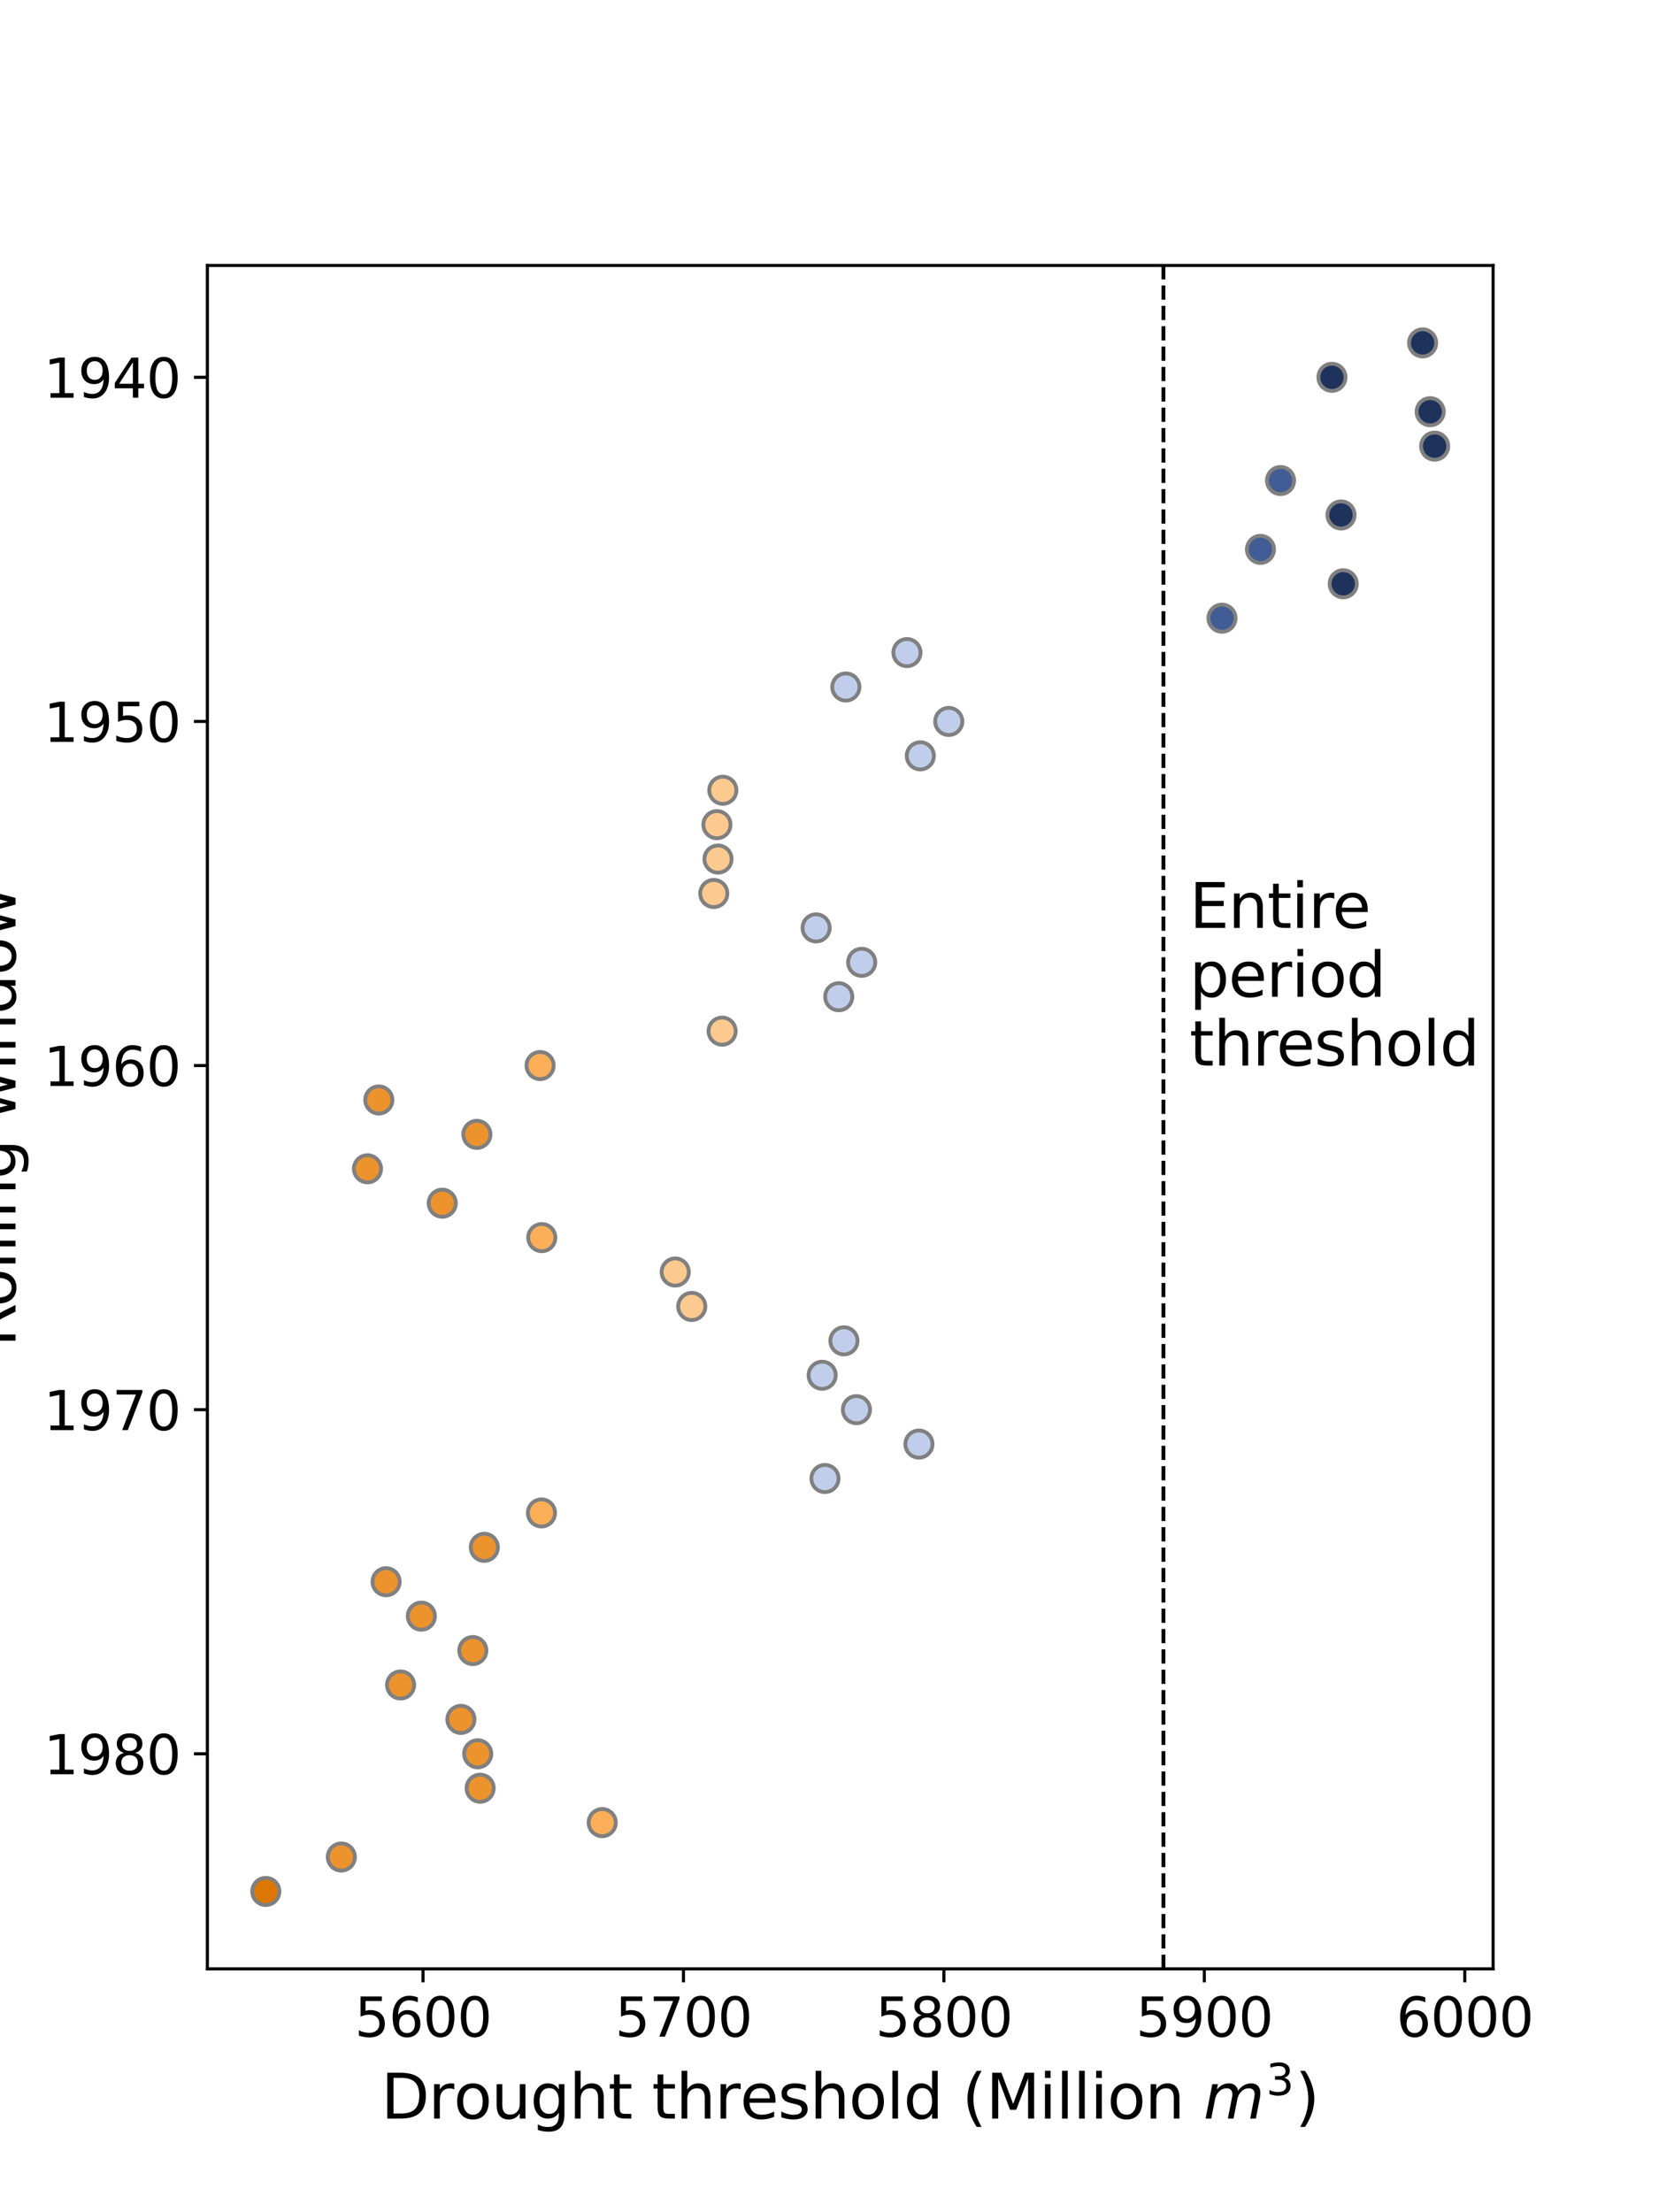 <?xml version="1.0" encoding="utf-8" standalone="no"?>
<!DOCTYPE svg PUBLIC "-//W3C//DTD SVG 1.1//EN"
  "http://www.w3.org/Graphics/SVG/1.1/DTD/svg11.dtd">
<svg xmlns:xlink="http://www.w3.org/1999/xlink" width="432pt" height="576pt" viewBox="0 0 432 576" xmlns="http://www.w3.org/2000/svg" version="1.1">
 <defs>
  <style type="text/css">*{stroke-linejoin: round; stroke-linecap: butt}</style>
 </defs>
 <g id="figure_1">
  <g id="patch_1">
   <path d="M 0 576 
L 432 576 
L 432 0 
L 0 0 
z
" style="fill: #ffffff"/>
  </g>
  <g id="axes_1">
   <g id="patch_2">
    <path d="M 54 512.64 
L 388.8 512.64 
L 388.8 69.12 
L 54 69.12 
z
" style="fill: #ffffff"/>
   </g>
   <g id="PathCollection_1">
    <defs>
     <path id="C0_0_88629f3d7f" d="M 0 3.536 
C 0.938 3.536 1.837 3.163 2.5 2.5 
C 3.163 1.837 3.536 0.938 3.536 -0 
C 3.536 -0.938 3.163 -1.837 2.5 -2.5 
C 1.837 -3.163 0.938 -3.536 0 -3.536 
C -0.938 -3.536 -1.837 -3.163 -2.5 -2.5 
C -3.163 -1.837 -3.536 -0.938 -3.536 0 
C -3.536 0.938 -3.163 1.837 -2.5 2.5 
C -1.837 3.163 -0.938 3.536 0 3.536 
z
"/>
    </defs>
    <g clip-path="url(#p2297d1626c)">
     <use xlink:href="#C0_0_88629f3d7f" x="370.449" y="89.28" style="fill: #1e325c; stroke: #808080"/>
    </g>
    <g clip-path="url(#p2297d1626c)">
     <use xlink:href="#C0_0_88629f3d7f" x="346.838" y="98.24" style="fill: #1e325c; stroke: #808080"/>
    </g>
    <g clip-path="url(#p2297d1626c)">
     <use xlink:href="#C0_0_88629f3d7f" x="372.418" y="107.2" style="fill: #1e325c; stroke: #808080"/>
    </g>
    <g clip-path="url(#p2297d1626c)">
     <use xlink:href="#C0_0_88629f3d7f" x="373.582" y="116.16" style="fill: #1e325c; stroke: #808080"/>
    </g>
    <g clip-path="url(#p2297d1626c)">
     <use xlink:href="#C0_0_88629f3d7f" x="333.446" y="125.12" style="fill: #425c95; stroke: #808080"/>
    </g>
    <g clip-path="url(#p2297d1626c)">
     <use xlink:href="#C0_0_88629f3d7f" x="349.198" y="134.08" style="fill: #1e325c; stroke: #808080"/>
    </g>
    <g clip-path="url(#p2297d1626c)">
     <use xlink:href="#C0_0_88629f3d7f" x="328.225" y="143.04" style="fill: #425c95; stroke: #808080"/>
    </g>
    <g clip-path="url(#p2297d1626c)">
     <use xlink:href="#C0_0_88629f3d7f" x="349.773" y="152" style="fill: #1e325c; stroke: #808080"/>
    </g>
    <g clip-path="url(#p2297d1626c)">
     <use xlink:href="#C0_0_88629f3d7f" x="318.202" y="160.96" style="fill: #425c95; stroke: #808080"/>
    </g>
    <g clip-path="url(#p2297d1626c)">
     <use xlink:href="#C0_0_88629f3d7f" x="236.165" y="169.92" style="fill: #c1ceeb; stroke: #808080"/>
    </g>
    <g clip-path="url(#p2297d1626c)">
     <use xlink:href="#C0_0_88629f3d7f" x="220.26" y="178.88" style="fill: #c1ceeb; stroke: #808080"/>
    </g>
    <g clip-path="url(#p2297d1626c)">
     <use xlink:href="#C0_0_88629f3d7f" x="247.059" y="187.84" style="fill: #c1ceeb; stroke: #808080"/>
    </g>
    <g clip-path="url(#p2297d1626c)">
     <use xlink:href="#C0_0_88629f3d7f" x="239.648" y="196.8" style="fill: #c1ceeb; stroke: #808080"/>
    </g>
    <g clip-path="url(#p2297d1626c)">
     <use xlink:href="#C0_0_88629f3d7f" x="188.223" y="205.76" style="fill: #fcca8f; stroke: #808080"/>
    </g>
    <g clip-path="url(#p2297d1626c)">
     <use xlink:href="#C0_0_88629f3d7f" x="186.688" y="214.72" style="fill: #fcca8f; stroke: #808080"/>
    </g>
    <g clip-path="url(#p2297d1626c)">
     <use xlink:href="#C0_0_88629f3d7f" x="186.971" y="223.68" style="fill: #fcca8f; stroke: #808080"/>
    </g>
    <g clip-path="url(#p2297d1626c)">
     <use xlink:href="#C0_0_88629f3d7f" x="185.869" y="232.64" style="fill: #fcca8f; stroke: #808080"/>
    </g>
    <g clip-path="url(#p2297d1626c)">
     <use xlink:href="#C0_0_88629f3d7f" x="212.516" y="241.6" style="fill: #c1ceeb; stroke: #808080"/>
    </g>
    <g clip-path="url(#p2297d1626c)">
     <use xlink:href="#C0_0_88629f3d7f" x="224.381" y="250.56" style="fill: #c1ceeb; stroke: #808080"/>
    </g>
    <g clip-path="url(#p2297d1626c)">
     <use xlink:href="#C0_0_88629f3d7f" x="218.405" y="259.52" style="fill: #c1ceeb; stroke: #808080"/>
    </g>
    <g clip-path="url(#p2297d1626c)">
     <use xlink:href="#C0_0_88629f3d7f" x="188.037" y="268.48" style="fill: #fcca8f; stroke: #808080"/>
    </g>
    <g clip-path="url(#p2297d1626c)">
     <use xlink:href="#C0_0_88629f3d7f" x="140.64" y="277.44" style="fill: #fcaf58; stroke: #808080"/>
    </g>
    <g clip-path="url(#p2297d1626c)">
     <use xlink:href="#C0_0_88629f3d7f" x="98.637" y="286.4" style="fill: #ec932e; stroke: #808080"/>
    </g>
    <g clip-path="url(#p2297d1626c)">
     <use xlink:href="#C0_0_88629f3d7f" x="124.18" y="295.36" style="fill: #ec932e; stroke: #808080"/>
    </g>
    <g clip-path="url(#p2297d1626c)">
     <use xlink:href="#C0_0_88629f3d7f" x="95.689" y="304.32" style="fill: #ec932e; stroke: #808080"/>
    </g>
    <g clip-path="url(#p2297d1626c)">
     <use xlink:href="#C0_0_88629f3d7f" x="115.158" y="313.28" style="fill: #ec932e; stroke: #808080"/>
    </g>
    <g clip-path="url(#p2297d1626c)">
     <use xlink:href="#C0_0_88629f3d7f" x="141.079" y="322.24" style="fill: #fcaf58; stroke: #808080"/>
    </g>
    <g clip-path="url(#p2297d1626c)">
     <use xlink:href="#C0_0_88629f3d7f" x="175.83" y="331.2" style="fill: #fcca8f; stroke: #808080"/>
    </g>
    <g clip-path="url(#p2297d1626c)">
     <use xlink:href="#C0_0_88629f3d7f" x="180.13" y="340.16" style="fill: #fcca8f; stroke: #808080"/>
    </g>
    <g clip-path="url(#p2297d1626c)">
     <use xlink:href="#C0_0_88629f3d7f" x="219.757" y="349.12" style="fill: #c1ceeb; stroke: #808080"/>
    </g>
    <g clip-path="url(#p2297d1626c)">
     <use xlink:href="#C0_0_88629f3d7f" x="214.087" y="358.08" style="fill: #c1ceeb; stroke: #808080"/>
    </g>
    <g clip-path="url(#p2297d1626c)">
     <use xlink:href="#C0_0_88629f3d7f" x="223.014" y="367.04" style="fill: #c1ceeb; stroke: #808080"/>
    </g>
    <g clip-path="url(#p2297d1626c)">
     <use xlink:href="#C0_0_88629f3d7f" x="239.288" y="376" style="fill: #c1ceeb; stroke: #808080"/>
    </g>
    <g clip-path="url(#p2297d1626c)">
     <use xlink:href="#C0_0_88629f3d7f" x="214.817" y="384.96" style="fill: #c1ceeb; stroke: #808080"/>
    </g>
    <g clip-path="url(#p2297d1626c)">
     <use xlink:href="#C0_0_88629f3d7f" x="140.997" y="393.92" style="fill: #fcaf58; stroke: #808080"/>
    </g>
    <g clip-path="url(#p2297d1626c)">
     <use xlink:href="#C0_0_88629f3d7f" x="126.112" y="402.88" style="fill: #ec932e; stroke: #808080"/>
    </g>
    <g clip-path="url(#p2297d1626c)">
     <use xlink:href="#C0_0_88629f3d7f" x="100.538" y="411.84" style="fill: #ec932e; stroke: #808080"/>
    </g>
    <g clip-path="url(#p2297d1626c)">
     <use xlink:href="#C0_0_88629f3d7f" x="109.72" y="420.8" style="fill: #ec932e; stroke: #808080"/>
    </g>
    <g clip-path="url(#p2297d1626c)">
     <use xlink:href="#C0_0_88629f3d7f" x="123.12" y="429.76" style="fill: #ec932e; stroke: #808080"/>
    </g>
    <g clip-path="url(#p2297d1626c)">
     <use xlink:href="#C0_0_88629f3d7f" x="104.308" y="438.72" style="fill: #ec932e; stroke: #808080"/>
    </g>
    <g clip-path="url(#p2297d1626c)">
     <use xlink:href="#C0_0_88629f3d7f" x="120.021" y="447.68" style="fill: #ec932e; stroke: #808080"/>
    </g>
    <g clip-path="url(#p2297d1626c)">
     <use xlink:href="#C0_0_88629f3d7f" x="124.397" y="456.64" style="fill: #ec932e; stroke: #808080"/>
    </g>
    <g clip-path="url(#p2297d1626c)">
     <use xlink:href="#C0_0_88629f3d7f" x="125.029" y="465.6" style="fill: #ec932e; stroke: #808080"/>
    </g>
    <g clip-path="url(#p2297d1626c)">
     <use xlink:href="#C0_0_88629f3d7f" x="156.815" y="474.56" style="fill: #fcaf58; stroke: #808080"/>
    </g>
    <g clip-path="url(#p2297d1626c)">
     <use xlink:href="#C0_0_88629f3d7f" x="88.882" y="483.52" style="fill: #ec932e; stroke: #808080"/>
    </g>
    <g clip-path="url(#p2297d1626c)">
     <use xlink:href="#C0_0_88629f3d7f" x="69.218" y="492.48" style="fill: #dc7704; stroke: #808080"/>
    </g>
   </g>
   <g id="matplotlib.axis_1">
    <g id="xtick_1">
     <g id="line2d_1">
      <defs>
       <path id="m6fdd5d9cc0" d="M 0 0 
L 0 3.5 
" style="stroke: #000000; stroke-width: 0.8"/>
      </defs>
      <g>
       <use xlink:href="#m6fdd5d9cc0" x="110.156" y="512.64" style="stroke: #000000; stroke-width: 0.8"/>
      </g>
     </g>
     <g id="text_1">
      <!-- 5600 -->
      <g transform="translate(92.341 530.278) scale(0.14 -0.14)">
       <defs>
        <path id="DejaVuSans-35" d="M 691 4666 
L 3169 4666 
L 3169 4134 
L 1269 4134 
L 1269 2991 
Q 1406 3038 1543 3061 
Q 1681 3084 1819 3084 
Q 2600 3084 3056 2656 
Q 3513 2228 3513 1497 
Q 3513 744 3044 326 
Q 2575 -91 1722 -91 
Q 1428 -91 1123 -41 
Q 819 9 494 109 
L 494 744 
Q 775 591 1075 516 
Q 1375 441 1709 441 
Q 2250 441 2565 725 
Q 2881 1009 2881 1497 
Q 2881 1984 2565 2268 
Q 2250 2553 1709 2553 
Q 1456 2553 1204 2497 
Q 953 2441 691 2322 
L 691 4666 
z
" transform="scale(0.016)"/>
        <path id="DejaVuSans-36" d="M 2113 2584 
Q 1688 2584 1439 2293 
Q 1191 2003 1191 1497 
Q 1191 994 1439 701 
Q 1688 409 2113 409 
Q 2538 409 2786 701 
Q 3034 994 3034 1497 
Q 3034 2003 2786 2293 
Q 2538 2584 2113 2584 
z
M 3366 4563 
L 3366 3988 
Q 3128 4100 2886 4159 
Q 2644 4219 2406 4219 
Q 1781 4219 1451 3797 
Q 1122 3375 1075 2522 
Q 1259 2794 1537 2939 
Q 1816 3084 2150 3084 
Q 2853 3084 3261 2657 
Q 3669 2231 3669 1497 
Q 3669 778 3244 343 
Q 2819 -91 2113 -91 
Q 1303 -91 875 529 
Q 447 1150 447 2328 
Q 447 3434 972 4092 
Q 1497 4750 2381 4750 
Q 2619 4750 2861 4703 
Q 3103 4656 3366 4563 
z
" transform="scale(0.016)"/>
        <path id="DejaVuSans-30" d="M 2034 4250 
Q 1547 4250 1301 3770 
Q 1056 3291 1056 2328 
Q 1056 1369 1301 889 
Q 1547 409 2034 409 
Q 2525 409 2770 889 
Q 3016 1369 3016 2328 
Q 3016 3291 2770 3770 
Q 2525 4250 2034 4250 
z
M 2034 4750 
Q 2819 4750 3233 4129 
Q 3647 3509 3647 2328 
Q 3647 1150 3233 529 
Q 2819 -91 2034 -91 
Q 1250 -91 836 529 
Q 422 1150 422 2328 
Q 422 3509 836 4129 
Q 1250 4750 2034 4750 
z
" transform="scale(0.016)"/>
       </defs>
       <use xlink:href="#DejaVuSans-35"/>
       <use xlink:href="#DejaVuSans-36" x="63.623"/>
       <use xlink:href="#DejaVuSans-30" x="127.246"/>
       <use xlink:href="#DejaVuSans-30" x="190.869"/>
      </g>
     </g>
    </g>
    <g id="xtick_2">
     <g id="line2d_2">
      <g>
       <use xlink:href="#m6fdd5d9cc0" x="177.972" y="512.64" style="stroke: #000000; stroke-width: 0.8"/>
      </g>
     </g>
     <g id="text_2">
      <!-- 5700 -->
      <g transform="translate(160.157 530.278) scale(0.14 -0.14)">
       <defs>
        <path id="DejaVuSans-37" d="M 525 4666 
L 3525 4666 
L 3525 4397 
L 1831 0 
L 1172 0 
L 2766 4134 
L 525 4134 
L 525 4666 
z
" transform="scale(0.016)"/>
       </defs>
       <use xlink:href="#DejaVuSans-35"/>
       <use xlink:href="#DejaVuSans-37" x="63.623"/>
       <use xlink:href="#DejaVuSans-30" x="127.246"/>
       <use xlink:href="#DejaVuSans-30" x="190.869"/>
      </g>
     </g>
    </g>
    <g id="xtick_3">
     <g id="line2d_3">
      <g>
       <use xlink:href="#m6fdd5d9cc0" x="245.787" y="512.64" style="stroke: #000000; stroke-width: 0.8"/>
      </g>
     </g>
     <g id="text_3">
      <!-- 5800 -->
      <g transform="translate(227.972 530.278) scale(0.14 -0.14)">
       <defs>
        <path id="DejaVuSans-38" d="M 2034 2216 
Q 1584 2216 1326 1975 
Q 1069 1734 1069 1313 
Q 1069 891 1326 650 
Q 1584 409 2034 409 
Q 2484 409 2743 651 
Q 3003 894 3003 1313 
Q 3003 1734 2745 1975 
Q 2488 2216 2034 2216 
z
M 1403 2484 
Q 997 2584 770 2862 
Q 544 3141 544 3541 
Q 544 4100 942 4425 
Q 1341 4750 2034 4750 
Q 2731 4750 3128 4425 
Q 3525 4100 3525 3541 
Q 3525 3141 3298 2862 
Q 3072 2584 2669 2484 
Q 3125 2378 3379 2068 
Q 3634 1759 3634 1313 
Q 3634 634 3220 271 
Q 2806 -91 2034 -91 
Q 1263 -91 848 271 
Q 434 634 434 1313 
Q 434 1759 690 2068 
Q 947 2378 1403 2484 
z
M 1172 3481 
Q 1172 3119 1398 2916 
Q 1625 2713 2034 2713 
Q 2441 2713 2670 2916 
Q 2900 3119 2900 3481 
Q 2900 3844 2670 4047 
Q 2441 4250 2034 4250 
Q 1625 4250 1398 4047 
Q 1172 3844 1172 3481 
z
" transform="scale(0.016)"/>
       </defs>
       <use xlink:href="#DejaVuSans-35"/>
       <use xlink:href="#DejaVuSans-38" x="63.623"/>
       <use xlink:href="#DejaVuSans-30" x="127.246"/>
       <use xlink:href="#DejaVuSans-30" x="190.869"/>
      </g>
     </g>
    </g>
    <g id="xtick_4">
     <g id="line2d_4">
      <g>
       <use xlink:href="#m6fdd5d9cc0" x="313.603" y="512.64" style="stroke: #000000; stroke-width: 0.8"/>
      </g>
     </g>
     <g id="text_4">
      <!-- 5900 -->
      <g transform="translate(295.788 530.278) scale(0.14 -0.14)">
       <defs>
        <path id="DejaVuSans-39" d="M 703 97 
L 703 672 
Q 941 559 1184 500 
Q 1428 441 1663 441 
Q 2288 441 2617 861 
Q 2947 1281 2994 2138 
Q 2813 1869 2534 1725 
Q 2256 1581 1919 1581 
Q 1219 1581 811 2004 
Q 403 2428 403 3163 
Q 403 3881 828 4315 
Q 1253 4750 1959 4750 
Q 2769 4750 3195 4129 
Q 3622 3509 3622 2328 
Q 3622 1225 3098 567 
Q 2575 -91 1691 -91 
Q 1453 -91 1209 -44 
Q 966 3 703 97 
z
M 1959 2075 
Q 2384 2075 2632 2365 
Q 2881 2656 2881 3163 
Q 2881 3666 2632 3958 
Q 2384 4250 1959 4250 
Q 1534 4250 1286 3958 
Q 1038 3666 1038 3163 
Q 1038 2656 1286 2365 
Q 1534 2075 1959 2075 
z
" transform="scale(0.016)"/>
       </defs>
       <use xlink:href="#DejaVuSans-35"/>
       <use xlink:href="#DejaVuSans-39" x="63.623"/>
       <use xlink:href="#DejaVuSans-30" x="127.246"/>
       <use xlink:href="#DejaVuSans-30" x="190.869"/>
      </g>
     </g>
    </g>
    <g id="xtick_5">
     <g id="line2d_5">
      <g>
       <use xlink:href="#m6fdd5d9cc0" x="381.419" y="512.64" style="stroke: #000000; stroke-width: 0.8"/>
      </g>
     </g>
     <g id="text_5">
      <!-- 6000 -->
      <g transform="translate(363.604 530.278) scale(0.14 -0.14)">
       <use xlink:href="#DejaVuSans-36"/>
       <use xlink:href="#DejaVuSans-30" x="63.623"/>
       <use xlink:href="#DejaVuSans-30" x="127.246"/>
       <use xlink:href="#DejaVuSans-30" x="190.869"/>
      </g>
     </g>
    </g>
    <g id="text_6">
     <!-- Drought threshold (Million $m^3$) -->
     <g transform="translate(99.24 551.749) scale(0.16 -0.16)">
      <defs>
       <path id="DejaVuSans-44" d="M 1259 4147 
L 1259 519 
L 2022 519 
Q 2988 519 3436 956 
Q 3884 1394 3884 2338 
Q 3884 3275 3436 3711 
Q 2988 4147 2022 4147 
L 1259 4147 
z
M 628 4666 
L 1925 4666 
Q 3281 4666 3915 4102 
Q 4550 3538 4550 2338 
Q 4550 1131 3912 565 
Q 3275 0 1925 0 
L 628 0 
L 628 4666 
z
" transform="scale(0.016)"/>
       <path id="DejaVuSans-72" d="M 2631 2963 
Q 2534 3019 2420 3045 
Q 2306 3072 2169 3072 
Q 1681 3072 1420 2755 
Q 1159 2438 1159 1844 
L 1159 0 
L 581 0 
L 581 3500 
L 1159 3500 
L 1159 2956 
Q 1341 3275 1631 3429 
Q 1922 3584 2338 3584 
Q 2397 3584 2469 3576 
Q 2541 3569 2628 3553 
L 2631 2963 
z
" transform="scale(0.016)"/>
       <path id="DejaVuSans-6f" d="M 1959 3097 
Q 1497 3097 1228 2736 
Q 959 2375 959 1747 
Q 959 1119 1226 758 
Q 1494 397 1959 397 
Q 2419 397 2687 759 
Q 2956 1122 2956 1747 
Q 2956 2369 2687 2733 
Q 2419 3097 1959 3097 
z
M 1959 3584 
Q 2709 3584 3137 3096 
Q 3566 2609 3566 1747 
Q 3566 888 3137 398 
Q 2709 -91 1959 -91 
Q 1206 -91 779 398 
Q 353 888 353 1747 
Q 353 2609 779 3096 
Q 1206 3584 1959 3584 
z
" transform="scale(0.016)"/>
       <path id="DejaVuSans-75" d="M 544 1381 
L 544 3500 
L 1119 3500 
L 1119 1403 
Q 1119 906 1312 657 
Q 1506 409 1894 409 
Q 2359 409 2629 706 
Q 2900 1003 2900 1516 
L 2900 3500 
L 3475 3500 
L 3475 0 
L 2900 0 
L 2900 538 
Q 2691 219 2414 64 
Q 2138 -91 1772 -91 
Q 1169 -91 856 284 
Q 544 659 544 1381 
z
M 1991 3584 
L 1991 3584 
z
" transform="scale(0.016)"/>
       <path id="DejaVuSans-67" d="M 2906 1791 
Q 2906 2416 2648 2759 
Q 2391 3103 1925 3103 
Q 1463 3103 1205 2759 
Q 947 2416 947 1791 
Q 947 1169 1205 825 
Q 1463 481 1925 481 
Q 2391 481 2648 825 
Q 2906 1169 2906 1791 
z
M 3481 434 
Q 3481 -459 3084 -895 
Q 2688 -1331 1869 -1331 
Q 1566 -1331 1297 -1286 
Q 1028 -1241 775 -1147 
L 775 -588 
Q 1028 -725 1275 -790 
Q 1522 -856 1778 -856 
Q 2344 -856 2625 -561 
Q 2906 -266 2906 331 
L 2906 616 
Q 2728 306 2450 153 
Q 2172 0 1784 0 
Q 1141 0 747 490 
Q 353 981 353 1791 
Q 353 2603 747 3093 
Q 1141 3584 1784 3584 
Q 2172 3584 2450 3431 
Q 2728 3278 2906 2969 
L 2906 3500 
L 3481 3500 
L 3481 434 
z
" transform="scale(0.016)"/>
       <path id="DejaVuSans-68" d="M 3513 2113 
L 3513 0 
L 2938 0 
L 2938 2094 
Q 2938 2591 2744 2837 
Q 2550 3084 2163 3084 
Q 1697 3084 1428 2787 
Q 1159 2491 1159 1978 
L 1159 0 
L 581 0 
L 581 4863 
L 1159 4863 
L 1159 2956 
Q 1366 3272 1645 3428 
Q 1925 3584 2291 3584 
Q 2894 3584 3203 3211 
Q 3513 2838 3513 2113 
z
" transform="scale(0.016)"/>
       <path id="DejaVuSans-74" d="M 1172 4494 
L 1172 3500 
L 2356 3500 
L 2356 3053 
L 1172 3053 
L 1172 1153 
Q 1172 725 1289 603 
Q 1406 481 1766 481 
L 2356 481 
L 2356 0 
L 1766 0 
Q 1100 0 847 248 
Q 594 497 594 1153 
L 594 3053 
L 172 3053 
L 172 3500 
L 594 3500 
L 594 4494 
L 1172 4494 
z
" transform="scale(0.016)"/>
       <path id="DejaVuSans-20" transform="scale(0.016)"/>
       <path id="DejaVuSans-65" d="M 3597 1894 
L 3597 1613 
L 953 1613 
Q 991 1019 1311 708 
Q 1631 397 2203 397 
Q 2534 397 2845 478 
Q 3156 559 3463 722 
L 3463 178 
Q 3153 47 2828 -22 
Q 2503 -91 2169 -91 
Q 1331 -91 842 396 
Q 353 884 353 1716 
Q 353 2575 817 3079 
Q 1281 3584 2069 3584 
Q 2775 3584 3186 3129 
Q 3597 2675 3597 1894 
z
M 3022 2063 
Q 3016 2534 2758 2815 
Q 2500 3097 2075 3097 
Q 1594 3097 1305 2825 
Q 1016 2553 972 2059 
L 3022 2063 
z
" transform="scale(0.016)"/>
       <path id="DejaVuSans-73" d="M 2834 3397 
L 2834 2853 
Q 2591 2978 2328 3040 
Q 2066 3103 1784 3103 
Q 1356 3103 1142 2972 
Q 928 2841 928 2578 
Q 928 2378 1081 2264 
Q 1234 2150 1697 2047 
L 1894 2003 
Q 2506 1872 2764 1633 
Q 3022 1394 3022 966 
Q 3022 478 2636 193 
Q 2250 -91 1575 -91 
Q 1294 -91 989 -36 
Q 684 19 347 128 
L 347 722 
Q 666 556 975 473 
Q 1284 391 1588 391 
Q 1994 391 2212 530 
Q 2431 669 2431 922 
Q 2431 1156 2273 1281 
Q 2116 1406 1581 1522 
L 1381 1569 
Q 847 1681 609 1914 
Q 372 2147 372 2553 
Q 372 3047 722 3315 
Q 1072 3584 1716 3584 
Q 2034 3584 2315 3537 
Q 2597 3491 2834 3397 
z
" transform="scale(0.016)"/>
       <path id="DejaVuSans-6c" d="M 603 4863 
L 1178 4863 
L 1178 0 
L 603 0 
L 603 4863 
z
" transform="scale(0.016)"/>
       <path id="DejaVuSans-64" d="M 2906 2969 
L 2906 4863 
L 3481 4863 
L 3481 0 
L 2906 0 
L 2906 525 
Q 2725 213 2448 61 
Q 2172 -91 1784 -91 
Q 1150 -91 751 415 
Q 353 922 353 1747 
Q 353 2572 751 3078 
Q 1150 3584 1784 3584 
Q 2172 3584 2448 3432 
Q 2725 3281 2906 2969 
z
M 947 1747 
Q 947 1113 1208 752 
Q 1469 391 1925 391 
Q 2381 391 2643 752 
Q 2906 1113 2906 1747 
Q 2906 2381 2643 2742 
Q 2381 3103 1925 3103 
Q 1469 3103 1208 2742 
Q 947 2381 947 1747 
z
" transform="scale(0.016)"/>
       <path id="DejaVuSans-28" d="M 1984 4856 
Q 1566 4138 1362 3434 
Q 1159 2731 1159 2009 
Q 1159 1288 1364 580 
Q 1569 -128 1984 -844 
L 1484 -844 
Q 1016 -109 783 600 
Q 550 1309 550 2009 
Q 550 2706 781 3412 
Q 1013 4119 1484 4856 
L 1984 4856 
z
" transform="scale(0.016)"/>
       <path id="DejaVuSans-4d" d="M 628 4666 
L 1569 4666 
L 2759 1491 
L 3956 4666 
L 4897 4666 
L 4897 0 
L 4281 0 
L 4281 4097 
L 3078 897 
L 2444 897 
L 1241 4097 
L 1241 0 
L 628 0 
L 628 4666 
z
" transform="scale(0.016)"/>
       <path id="DejaVuSans-69" d="M 603 3500 
L 1178 3500 
L 1178 0 
L 603 0 
L 603 3500 
z
M 603 4863 
L 1178 4863 
L 1178 4134 
L 603 4134 
L 603 4863 
z
" transform="scale(0.016)"/>
       <path id="DejaVuSans-6e" d="M 3513 2113 
L 3513 0 
L 2938 0 
L 2938 2094 
Q 2938 2591 2744 2837 
Q 2550 3084 2163 3084 
Q 1697 3084 1428 2787 
Q 1159 2491 1159 1978 
L 1159 0 
L 581 0 
L 581 3500 
L 1159 3500 
L 1159 2956 
Q 1366 3272 1645 3428 
Q 1925 3584 2291 3584 
Q 2894 3584 3203 3211 
Q 3513 2838 3513 2113 
z
" transform="scale(0.016)"/>
       <path id="DejaVuSans-Oblique-6d" d="M 5747 2113 
L 5338 0 
L 4763 0 
L 5166 2094 
Q 5191 2228 5203 2325 
Q 5216 2422 5216 2491 
Q 5216 2772 5059 2928 
Q 4903 3084 4622 3084 
Q 4203 3084 3875 2770 
Q 3547 2456 3450 1953 
L 3066 0 
L 2491 0 
L 2900 2094 
Q 2925 2209 2937 2307 
Q 2950 2406 2950 2484 
Q 2950 2769 2794 2926 
Q 2638 3084 2363 3084 
Q 1938 3084 1609 2770 
Q 1281 2456 1184 1953 
L 800 0 
L 225 0 
L 909 3500 
L 1484 3500 
L 1375 2956 
Q 1609 3263 1923 3423 
Q 2238 3584 2597 3584 
Q 2978 3584 3223 3384 
Q 3469 3184 3519 2828 
Q 3781 3197 4126 3390 
Q 4472 3584 4856 3584 
Q 5306 3584 5551 3325 
Q 5797 3066 5797 2591 
Q 5797 2488 5784 2364 
Q 5772 2241 5747 2113 
z
" transform="scale(0.016)"/>
       <path id="DejaVuSans-33" d="M 2597 2516 
Q 3050 2419 3304 2112 
Q 3559 1806 3559 1356 
Q 3559 666 3084 287 
Q 2609 -91 1734 -91 
Q 1441 -91 1130 -33 
Q 819 25 488 141 
L 488 750 
Q 750 597 1062 519 
Q 1375 441 1716 441 
Q 2309 441 2620 675 
Q 2931 909 2931 1356 
Q 2931 1769 2642 2001 
Q 2353 2234 1838 2234 
L 1294 2234 
L 1294 2753 
L 1863 2753 
Q 2328 2753 2575 2939 
Q 2822 3125 2822 3475 
Q 2822 3834 2567 4026 
Q 2313 4219 1838 4219 
Q 1578 4219 1281 4162 
Q 984 4106 628 3988 
L 628 4550 
Q 988 4650 1302 4700 
Q 1616 4750 1894 4750 
Q 2613 4750 3031 4423 
Q 3450 4097 3450 3541 
Q 3450 3153 3228 2886 
Q 3006 2619 2597 2516 
z
" transform="scale(0.016)"/>
       <path id="DejaVuSans-29" d="M 513 4856 
L 1013 4856 
Q 1481 4119 1714 3412 
Q 1947 2706 1947 2009 
Q 1947 1309 1714 600 
Q 1481 -109 1013 -844 
L 513 -844 
Q 928 -128 1133 580 
Q 1338 1288 1338 2009 
Q 1338 2731 1133 3434 
Q 928 4138 513 4856 
z
" transform="scale(0.016)"/>
      </defs>
      <use xlink:href="#DejaVuSans-44" transform="translate(0 0.766)"/>
      <use xlink:href="#DejaVuSans-72" transform="translate(77.002 0.766)"/>
      <use xlink:href="#DejaVuSans-6f" transform="translate(118.115 0.766)"/>
      <use xlink:href="#DejaVuSans-75" transform="translate(179.297 0.766)"/>
      <use xlink:href="#DejaVuSans-67" transform="translate(242.676 0.766)"/>
      <use xlink:href="#DejaVuSans-68" transform="translate(306.152 0.766)"/>
      <use xlink:href="#DejaVuSans-74" transform="translate(369.531 0.766)"/>
      <use xlink:href="#DejaVuSans-20" transform="translate(408.74 0.766)"/>
      <use xlink:href="#DejaVuSans-74" transform="translate(440.527 0.766)"/>
      <use xlink:href="#DejaVuSans-68" transform="translate(479.736 0.766)"/>
      <use xlink:href="#DejaVuSans-72" transform="translate(543.115 0.766)"/>
      <use xlink:href="#DejaVuSans-65" transform="translate(584.229 0.766)"/>
      <use xlink:href="#DejaVuSans-73" transform="translate(645.752 0.766)"/>
      <use xlink:href="#DejaVuSans-68" transform="translate(697.852 0.766)"/>
      <use xlink:href="#DejaVuSans-6f" transform="translate(761.23 0.766)"/>
      <use xlink:href="#DejaVuSans-6c" transform="translate(822.412 0.766)"/>
      <use xlink:href="#DejaVuSans-64" transform="translate(850.195 0.766)"/>
      <use xlink:href="#DejaVuSans-20" transform="translate(913.672 0.766)"/>
      <use xlink:href="#DejaVuSans-28" transform="translate(945.459 0.766)"/>
      <use xlink:href="#DejaVuSans-4d" transform="translate(984.473 0.766)"/>
      <use xlink:href="#DejaVuSans-69" transform="translate(1070.752 0.766)"/>
      <use xlink:href="#DejaVuSans-6c" transform="translate(1098.535 0.766)"/>
      <use xlink:href="#DejaVuSans-6c" transform="translate(1126.318 0.766)"/>
      <use xlink:href="#DejaVuSans-69" transform="translate(1154.102 0.766)"/>
      <use xlink:href="#DejaVuSans-6f" transform="translate(1181.885 0.766)"/>
      <use xlink:href="#DejaVuSans-6e" transform="translate(1243.066 0.766)"/>
      <use xlink:href="#DejaVuSans-20" transform="translate(1306.445 0.766)"/>
      <use xlink:href="#DejaVuSans-Oblique-6d" transform="translate(1338.232 0.766)"/>
      <use xlink:href="#DejaVuSans-33" transform="translate(1440.294 39.047) scale(0.7)"/>
      <use xlink:href="#DejaVuSans-29" transform="translate(1487.565 0.766)"/>
     </g>
    </g>
   </g>
   <g id="matplotlib.axis_2">
    <g id="ytick_1">
     <g id="line2d_6">
      <defs>
       <path id="m456a719535" d="M 0 0 
L -3.5 0 
" style="stroke: #000000; stroke-width: 0.8"/>
      </defs>
      <g>
       <use xlink:href="#m456a719535" x="54" y="98.24" style="stroke: #000000; stroke-width: 0.8"/>
      </g>
     </g>
     <g id="text_7">
      <!-- 1940 -->
      <g transform="translate(11.37 103.559) scale(0.14 -0.14)">
       <defs>
        <path id="DejaVuSans-31" d="M 794 531 
L 1825 531 
L 1825 4091 
L 703 3866 
L 703 4441 
L 1819 4666 
L 2450 4666 
L 2450 531 
L 3481 531 
L 3481 0 
L 794 0 
L 794 531 
z
" transform="scale(0.016)"/>
        <path id="DejaVuSans-34" d="M 2419 4116 
L 825 1625 
L 2419 1625 
L 2419 4116 
z
M 2253 4666 
L 3047 4666 
L 3047 1625 
L 3713 1625 
L 3713 1100 
L 3047 1100 
L 3047 0 
L 2419 0 
L 2419 1100 
L 313 1100 
L 313 1709 
L 2253 4666 
z
" transform="scale(0.016)"/>
       </defs>
       <use xlink:href="#DejaVuSans-31"/>
       <use xlink:href="#DejaVuSans-39" x="63.623"/>
       <use xlink:href="#DejaVuSans-34" x="127.246"/>
       <use xlink:href="#DejaVuSans-30" x="190.869"/>
      </g>
     </g>
    </g>
    <g id="ytick_2">
     <g id="line2d_7">
      <g>
       <use xlink:href="#m456a719535" x="54" y="187.84" style="stroke: #000000; stroke-width: 0.8"/>
      </g>
     </g>
     <g id="text_8">
      <!-- 1950 -->
      <g transform="translate(11.37 193.159) scale(0.14 -0.14)">
       <use xlink:href="#DejaVuSans-31"/>
       <use xlink:href="#DejaVuSans-39" x="63.623"/>
       <use xlink:href="#DejaVuSans-35" x="127.246"/>
       <use xlink:href="#DejaVuSans-30" x="190.869"/>
      </g>
     </g>
    </g>
    <g id="ytick_3">
     <g id="line2d_8">
      <g>
       <use xlink:href="#m456a719535" x="54" y="277.44" style="stroke: #000000; stroke-width: 0.8"/>
      </g>
     </g>
     <g id="text_9">
      <!-- 1960 -->
      <g transform="translate(11.37 282.759) scale(0.14 -0.14)">
       <use xlink:href="#DejaVuSans-31"/>
       <use xlink:href="#DejaVuSans-39" x="63.623"/>
       <use xlink:href="#DejaVuSans-36" x="127.246"/>
       <use xlink:href="#DejaVuSans-30" x="190.869"/>
      </g>
     </g>
    </g>
    <g id="ytick_4">
     <g id="line2d_9">
      <g>
       <use xlink:href="#m456a719535" x="54" y="367.04" style="stroke: #000000; stroke-width: 0.8"/>
      </g>
     </g>
     <g id="text_10">
      <!-- 1970 -->
      <g transform="translate(11.37 372.359) scale(0.14 -0.14)">
       <use xlink:href="#DejaVuSans-31"/>
       <use xlink:href="#DejaVuSans-39" x="63.623"/>
       <use xlink:href="#DejaVuSans-37" x="127.246"/>
       <use xlink:href="#DejaVuSans-30" x="190.869"/>
      </g>
     </g>
    </g>
    <g id="ytick_5">
     <g id="line2d_10">
      <g>
       <use xlink:href="#m456a719535" x="54" y="456.64" style="stroke: #000000; stroke-width: 0.8"/>
      </g>
     </g>
     <g id="text_11">
      <!-- 1980 -->
      <g transform="translate(11.37 461.959) scale(0.14 -0.14)">
       <use xlink:href="#DejaVuSans-31"/>
       <use xlink:href="#DejaVuSans-39" x="63.623"/>
       <use xlink:href="#DejaVuSans-38" x="127.246"/>
       <use xlink:href="#DejaVuSans-30" x="190.869"/>
      </g>
     </g>
    </g>
    <g id="text_12">
     <!-- Rolling window -->
     <g transform="translate(4.043 350.684) rotate(-90) scale(0.16 -0.16)">
      <defs>
       <path id="DejaVuSans-52" d="M 2841 2188 
Q 3044 2119 3236 1894 
Q 3428 1669 3622 1275 
L 4263 0 
L 3584 0 
L 2988 1197 
Q 2756 1666 2539 1819 
Q 2322 1972 1947 1972 
L 1259 1972 
L 1259 0 
L 628 0 
L 628 4666 
L 2053 4666 
Q 2853 4666 3247 4331 
Q 3641 3997 3641 3322 
Q 3641 2881 3436 2590 
Q 3231 2300 2841 2188 
z
M 1259 4147 
L 1259 2491 
L 2053 2491 
Q 2509 2491 2742 2702 
Q 2975 2913 2975 3322 
Q 2975 3731 2742 3939 
Q 2509 4147 2053 4147 
L 1259 4147 
z
" transform="scale(0.016)"/>
       <path id="DejaVuSans-77" d="M 269 3500 
L 844 3500 
L 1563 769 
L 2278 3500 
L 2956 3500 
L 3675 769 
L 4391 3500 
L 4966 3500 
L 4050 0 
L 3372 0 
L 2619 2869 
L 1863 0 
L 1184 0 
L 269 3500 
z
" transform="scale(0.016)"/>
      </defs>
      <use xlink:href="#DejaVuSans-52"/>
      <use xlink:href="#DejaVuSans-6f" x="64.982"/>
      <use xlink:href="#DejaVuSans-6c" x="126.164"/>
      <use xlink:href="#DejaVuSans-6c" x="153.947"/>
      <use xlink:href="#DejaVuSans-69" x="181.73"/>
      <use xlink:href="#DejaVuSans-6e" x="209.514"/>
      <use xlink:href="#DejaVuSans-67" x="272.893"/>
      <use xlink:href="#DejaVuSans-20" x="336.369"/>
      <use xlink:href="#DejaVuSans-77" x="368.156"/>
      <use xlink:href="#DejaVuSans-69" x="449.943"/>
      <use xlink:href="#DejaVuSans-6e" x="477.727"/>
      <use xlink:href="#DejaVuSans-64" x="541.105"/>
      <use xlink:href="#DejaVuSans-6f" x="604.582"/>
      <use xlink:href="#DejaVuSans-77" x="665.764"/>
     </g>
    </g>
   </g>
   <g id="line2d_11">
    <path d="M 302.961 512.64 
L 302.961 69.12 
" clip-path="url(#p2297d1626c)" style="fill: none; stroke-dasharray: 3.7,1.6; stroke-dashoffset: 0; stroke: #000000"/>
   </g>
   <g id="patch_3">
    <path d="M 54 512.64 
L 54 69.12 
" style="fill: none; stroke: #000000; stroke-width: 0.8; stroke-linejoin: miter; stroke-linecap: square"/>
   </g>
   <g id="patch_4">
    <path d="M 388.8 512.64 
L 388.8 69.12 
" style="fill: none; stroke: #000000; stroke-width: 0.8; stroke-linejoin: miter; stroke-linecap: square"/>
   </g>
   <g id="patch_5">
    <path d="M 54 512.64 
L 388.8 512.64 
" style="fill: none; stroke: #000000; stroke-width: 0.8; stroke-linejoin: miter; stroke-linecap: square"/>
   </g>
   <g id="patch_6">
    <path d="M 54 69.12 
L 388.8 69.12 
" style="fill: none; stroke: #000000; stroke-width: 0.8; stroke-linejoin: miter; stroke-linecap: square"/>
   </g>
   <g id="text_13">
    <!-- Entire -->
    <g transform="translate(309.742 241.607) scale(0.16 -0.16)">
     <defs>
      <path id="DejaVuSans-45" d="M 628 4666 
L 3578 4666 
L 3578 4134 
L 1259 4134 
L 1259 2753 
L 3481 2753 
L 3481 2222 
L 1259 2222 
L 1259 531 
L 3634 531 
L 3634 0 
L 628 0 
L 628 4666 
z
" transform="scale(0.016)"/>
     </defs>
     <use xlink:href="#DejaVuSans-45"/>
     <use xlink:href="#DejaVuSans-6e" x="63.184"/>
     <use xlink:href="#DejaVuSans-74" x="126.562"/>
     <use xlink:href="#DejaVuSans-69" x="165.771"/>
     <use xlink:href="#DejaVuSans-72" x="193.555"/>
     <use xlink:href="#DejaVuSans-65" x="232.418"/>
    </g>
    <!-- period -->
    <g transform="translate(309.742 259.524) scale(0.16 -0.16)">
     <defs>
      <path id="DejaVuSans-70" d="M 1159 525 
L 1159 -1331 
L 581 -1331 
L 581 3500 
L 1159 3500 
L 1159 2969 
Q 1341 3281 1617 3432 
Q 1894 3584 2278 3584 
Q 2916 3584 3314 3078 
Q 3713 2572 3713 1747 
Q 3713 922 3314 415 
Q 2916 -91 2278 -91 
Q 1894 -91 1617 61 
Q 1341 213 1159 525 
z
M 3116 1747 
Q 3116 2381 2855 2742 
Q 2594 3103 2138 3103 
Q 1681 3103 1420 2742 
Q 1159 2381 1159 1747 
Q 1159 1113 1420 752 
Q 1681 391 2138 391 
Q 2594 391 2855 752 
Q 3116 1113 3116 1747 
z
" transform="scale(0.016)"/>
     </defs>
     <use xlink:href="#DejaVuSans-70"/>
     <use xlink:href="#DejaVuSans-65" x="63.477"/>
     <use xlink:href="#DejaVuSans-72" x="125"/>
     <use xlink:href="#DejaVuSans-69" x="166.113"/>
     <use xlink:href="#DejaVuSans-6f" x="193.896"/>
     <use xlink:href="#DejaVuSans-64" x="255.078"/>
    </g>
    <!-- threshold -->
    <g transform="translate(309.742 277.44) scale(0.16 -0.16)">
     <use xlink:href="#DejaVuSans-74"/>
     <use xlink:href="#DejaVuSans-68" x="39.209"/>
     <use xlink:href="#DejaVuSans-72" x="102.588"/>
     <use xlink:href="#DejaVuSans-65" x="141.451"/>
     <use xlink:href="#DejaVuSans-73" x="202.975"/>
     <use xlink:href="#DejaVuSans-68" x="255.074"/>
     <use xlink:href="#DejaVuSans-6f" x="318.453"/>
     <use xlink:href="#DejaVuSans-6c" x="379.635"/>
     <use xlink:href="#DejaVuSans-64" x="407.418"/>
    </g>
   </g>
  </g>
 </g>
 <defs>
  <clipPath id="p2297d1626c">
   <rect x="54" y="69.12" width="334.8" height="443.52"/>
  </clipPath>
 </defs>
</svg>
